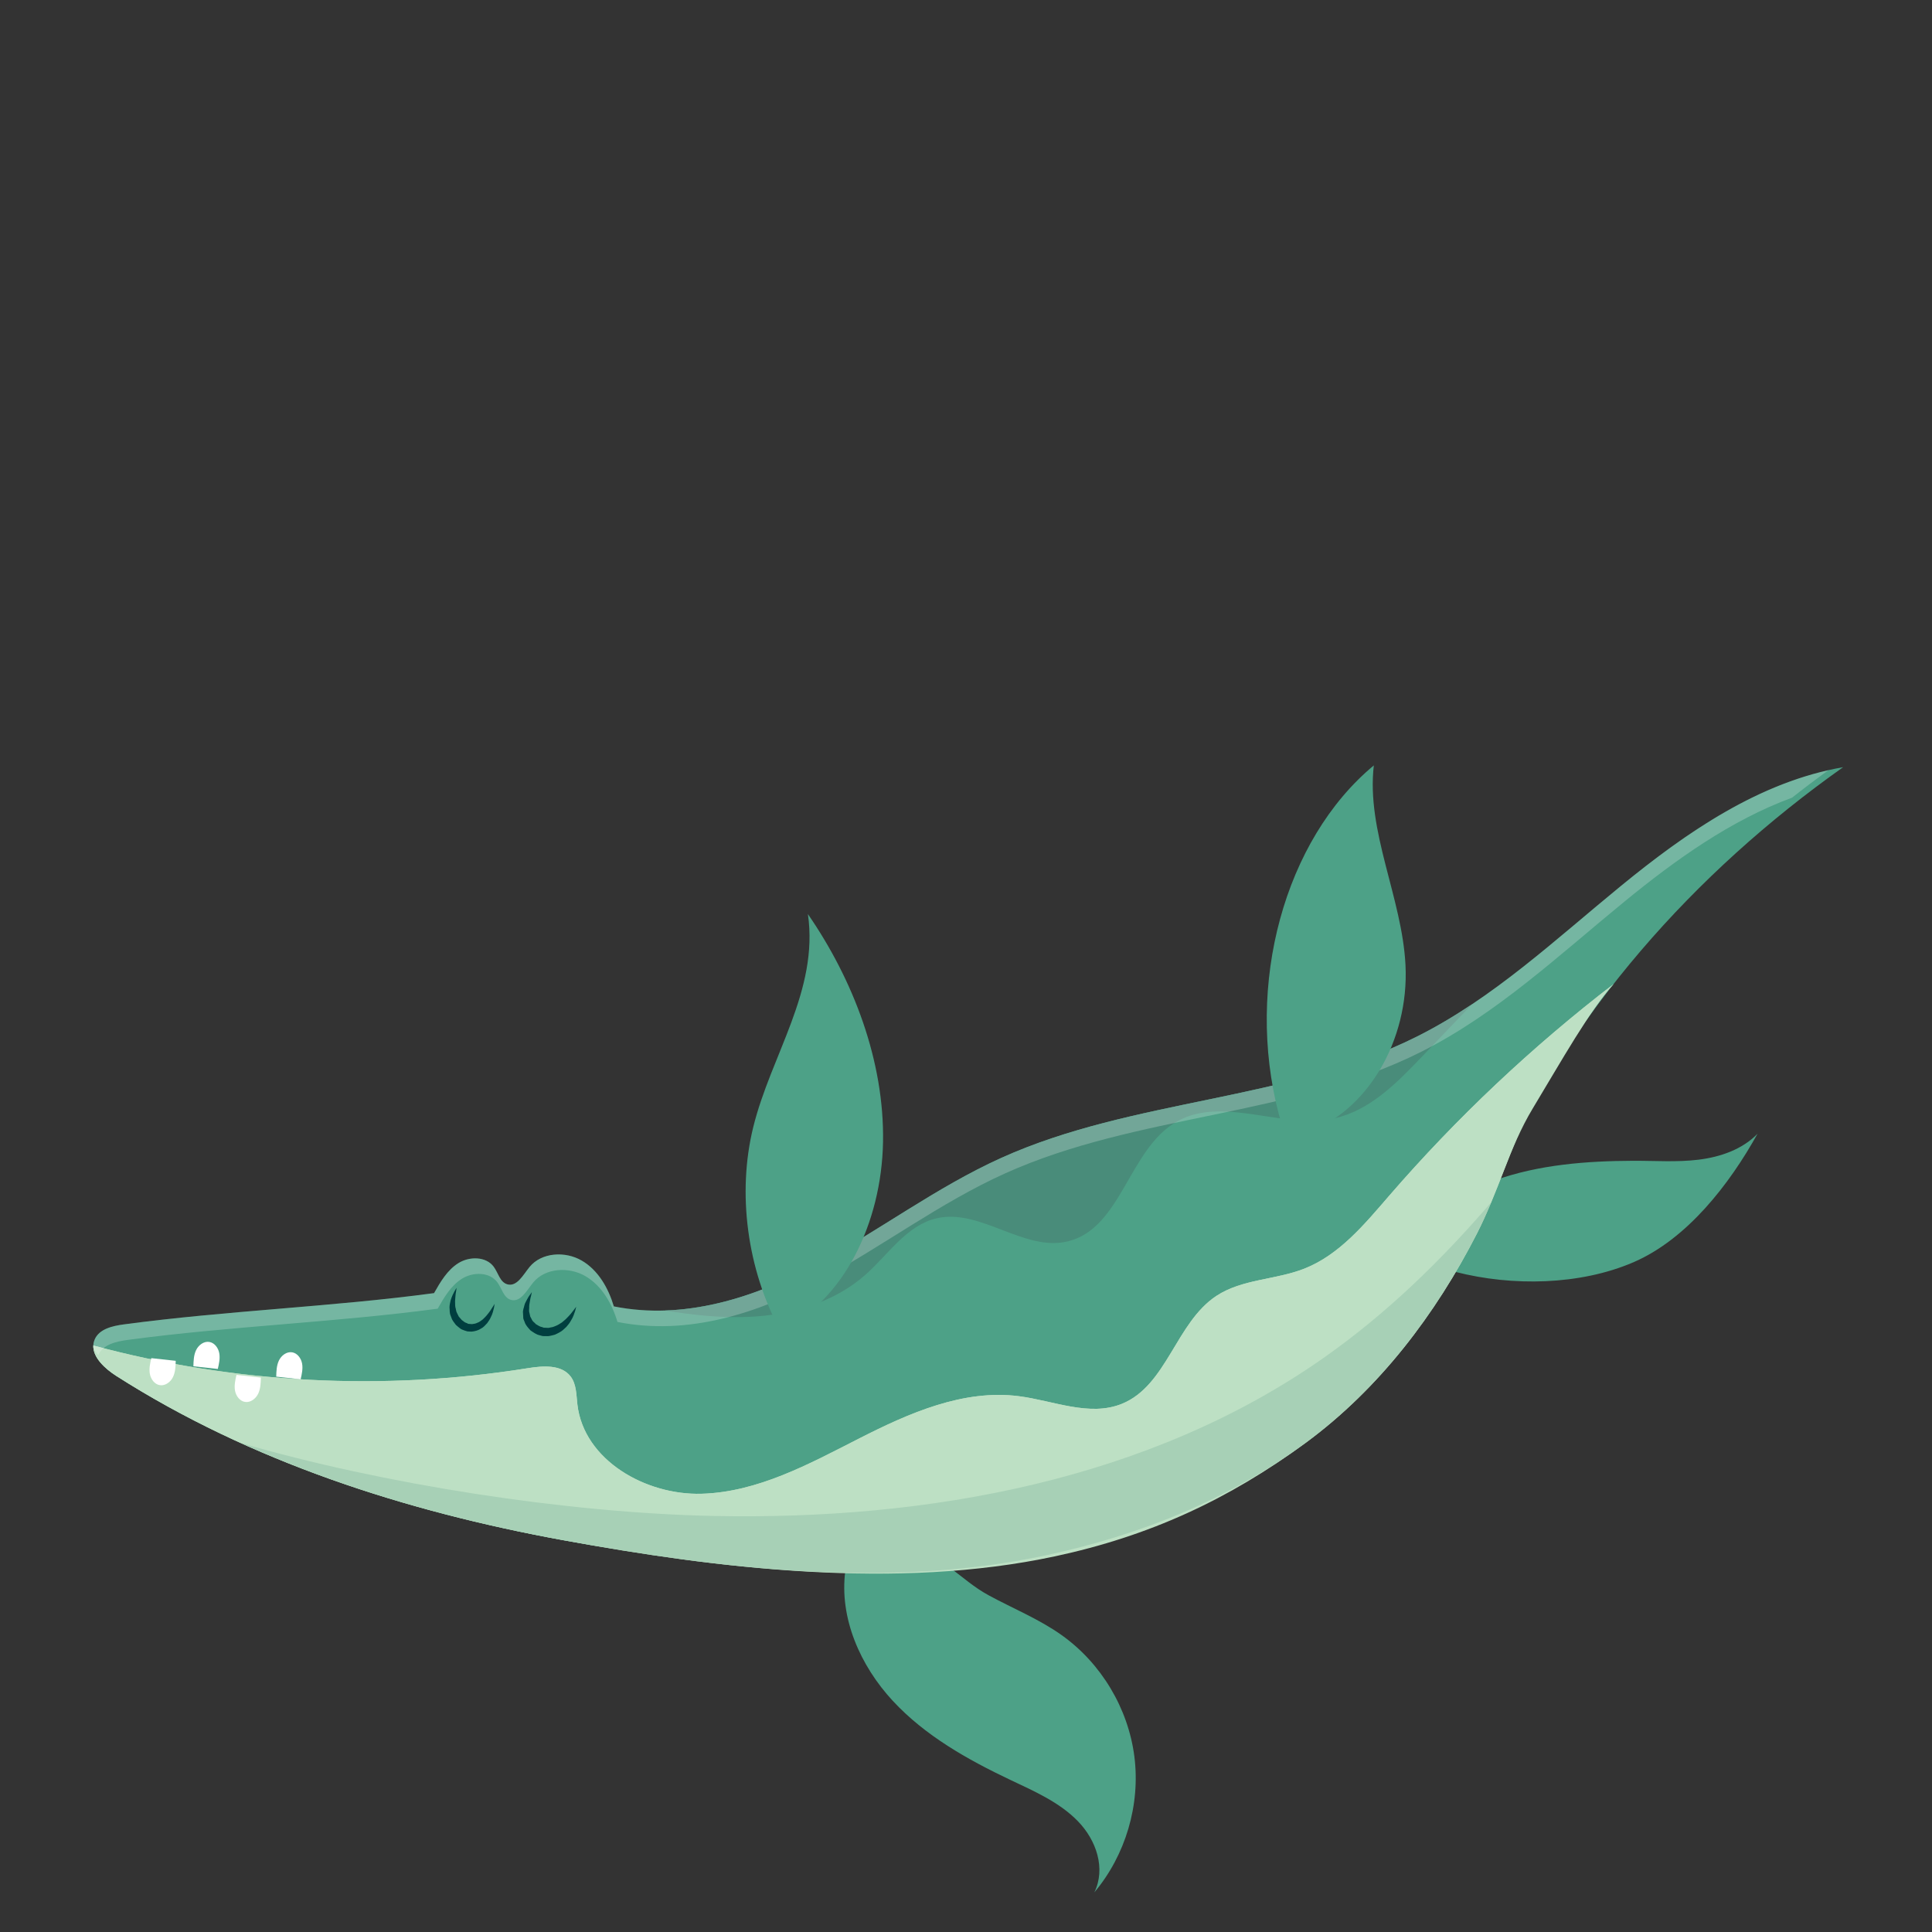 <?xml version="1.0" encoding="utf-8"?>
<!-- Generator: Adobe Illustrator 16.0.4, SVG Export Plug-In . SVG Version: 6.00 Build 0)  -->
<!DOCTYPE svg PUBLIC "-//W3C//DTD SVG 1.1//EN" "http://www.w3.org/Graphics/SVG/1.1/DTD/svg11.dtd">
<svg version="1.1" id="Layer_1" xmlns="http://www.w3.org/2000/svg" xmlns:xlink="http://www.w3.org/1999/xlink" x="0px" y="0px"
	 width="170px" height="170px" viewBox="0 0 170 170" enable-background="new 0 0 170 170" xml:space="preserve">
<rect x="0" y="0" width="170" height="170" fill="#333333" stroke="none"/>
<title>Artboard 9</title>
<g>
	<path fill="#4DA187" d="M149.467,102.042c-1.912,0.236-3.846,0.089-5.771,0.097c-4.092,0.016-8.328,0.34-12.178,1.727
		c6.499-14.664,17.568-27.094,30.662-36.36c-7.35,1.283-13.746,5.702-19.522,10.425s-11.29,9.925-17.96,13.27
		c-11.387,5.711-24.975,5.444-36.585,10.683c-5.708,2.576-10.755,6.402-16.266,9.375c-5.511,2.973-11.694,4.921-17.834,3.693
		c-0.481-1.611-1.373-3.186-2.825-4.031s-3.535-0.734-4.596,0.569c-0.559,0.688-1.11,1.768-1.96,1.517
		c-0.639-0.188-0.792-1.004-1.186-1.54c-0.68-0.923-2.136-0.929-3.109-0.323s-1.578,1.645-2.144,2.641
		c-9.045,1.213-18.228,1.535-27.273,2.748c-1.01,0.135-2.193,0.396-2.59,1.334c-0.529,1.252,0.763,2.477,1.909,3.208
		c18.863,12.035,43.049,16.229,64.142,17.155c-0.544,4.151,1.327,8.351,4.171,11.424c2.845,3.073,6.577,5.172,10.36,6.967
		c2.109,1,4.312,1.959,5.938,3.634s2.463,4.155,1.445,6.257c2.752-3.27,4.061-7.712,3.521-11.951
		c-0.54-4.239-2.92-8.212-6.404-10.688c-1.992-1.416-4.285-2.339-6.432-3.508c-1.264-0.688-2.206-1.542-3.362-2.397
		c17.863-0.46,34.972-10.916,44.481-26.044c4.963,1.27,10.922,1.174,15.627-0.854s8.438-6.833,10.924-11.312
		C153.311,101.14,151.377,101.807,149.467,102.042z"/>
	<path fill="#BDE0C4" d="M122.23,105.223c-2.173,2.514-4.393,5.211-7.488,6.419c-2.516,0.981-5.445,0.899-7.703,2.382
		c-3.569,2.347-4.359,7.887-8.314,9.498c-2.854,1.162-6.022-0.277-9.078-0.669c-4.888-0.626-9.677,1.493-14.068,3.731
		c-4.391,2.239-8.902,4.709-13.828,4.854c-4.927,0.146-10.363-2.942-10.943-7.837c-0.101-0.852-0.075-1.783-0.589-2.471
		c-0.816-1.088-2.455-0.953-3.798-0.737c-12.687,2.034-25.802,1.345-38.208-1.999c-0.046,1.06,1.042,2.051,2.026,2.679
		c11.831,7.548,25.466,11.911,39.195,14.428c13.862,2.541,28.678,4.335,42.595,1.356c8.278-1.771,16.066-4.891,22.885-9.919
		c6.475-4.775,11.404-11.283,15.047-18.405c1.822-3.561,2.918-7.46,4.699-11.002c1.609-3.201,4.479-8.758,7.344-10.959
		C134.807,92.103,128.167,98.357,122.23,105.223z"/>
	<path fill="#BDE0C4" d="M122.23,105.223c-2.173,2.514-4.393,5.211-7.488,6.419c-2.516,0.981-5.445,0.899-7.703,2.382
		c-3.569,2.347-4.359,7.887-8.314,9.498c-2.854,1.162-6.022-0.277-9.078-0.669c-4.888-0.626-9.677,1.493-14.068,3.731
		c-4.391,2.239-8.902,4.709-13.828,4.854c-4.927,0.146-10.363-2.942-10.943-7.837c-0.101-0.852-0.075-1.783-0.589-2.471
		c-0.816-1.088-2.455-0.953-3.798-0.737c-12.687,2.034-25.802,1.345-38.208-1.999c-0.046,1.06,1.042,2.051,2.026,2.679
		c11.831,7.548,25.466,11.911,39.195,14.428c13.862,2.541,29.477,4.423,43.395,1.443c8.277-1.772,15.267-4.978,22.085-10.006
		c6.475-4.775,11.404-11.283,15.047-18.405c1.822-3.561,2.855-7.598,4.904-10.992c2.572-4.264,5.003-8.619,7.139-10.969
		C134.807,92.103,128.167,98.357,122.23,105.223z"/>
	<path fill="#003E3F" d="M40.174,113.314c0,0-0.01,0.122-0.044,0.33c-0.048,0.207-0.061,0.509-0.089,0.843
		c0.015,0.169-0.003,0.351,0.026,0.53c0.058,0.166,0.062,0.39,0.147,0.52l0.151,0.306c0.06,0.083,0.124,0.13,0.176,0.202
		c0.045,0.072,0.114,0.133,0.2,0.186c0.081,0.047,0.147,0.133,0.236,0.154c0.063,0.028,0.215,0.075,0.202,0.1l0.353,0.028
		c0.182-0.032,0.305-0.032,0.49-0.128c0.172-0.054,0.329-0.203,0.457-0.285c0.142-0.146,0.295-0.278,0.383-0.405
		c0.209-0.244,0.382-0.507,0.484-0.683c0.107-0.179,0.178-0.281,0.178-0.281s-0.014,0.121-0.055,0.331
		c-0.055,0.208-0.103,0.507-0.288,0.857c-0.083,0.189-0.195,0.343-0.314,0.51c-0.177,0.182-0.318,0.37-0.563,0.487
		c-0.197,0.139-0.537,0.236-0.815,0.256l-0.354-0.017c-0.235-0.059-0.304-0.102-0.463-0.158c-0.144-0.048-0.235-0.161-0.353-0.241
		c-0.115-0.08-0.218-0.178-0.302-0.306c-0.086-0.116-0.184-0.241-0.24-0.354l-0.119-0.318c-0.12-0.272-0.073-0.504-0.104-0.736
		c-0.001-0.225,0.064-0.43,0.097-0.617c0.111-0.363,0.252-0.641,0.353-0.822C40.106,113.416,40.174,113.314,40.174,113.314z"/>
	<path fill="#003E3F" d="M46.798,113.699c0,0-0.022,0.133-0.077,0.355c-0.029,0.109-0.068,0.245-0.086,0.398
		c-0.014,0.154-0.069,0.32-0.07,0.501c0.017,0.179-0.047,0.376,0.019,0.56c0.021,0.092,0.042,0.186,0.062,0.281
		c0,0,0.026,0.093-0.002,0.025l0.127,0.237c0.102,0.265,0.272,0.305,0.376,0.455c0.181,0.099,0.346,0.233,0.551,0.263l0.144,0.051
		c-0.041,0.004,0.1,0.005,0.141,0.008c0.119-0.004,0.278,0.027,0.362-0.004c0.09-0.026,0.18-0.041,0.274-0.053
		c0.097-0.029,0.196-0.076,0.294-0.111c0.189-0.073,0.38-0.207,0.526-0.298c0.167-0.147,0.345-0.274,0.453-0.404
		c0.252-0.244,0.463-0.509,0.591-0.689c0.132-0.184,0.219-0.288,0.219-0.288s-0.026,0.129-0.09,0.354
		c-0.078,0.219-0.16,0.539-0.394,0.898c-0.106,0.197-0.242,0.352-0.386,0.522c-0.195,0.185-0.371,0.362-0.62,0.489
		c-0.124,0.062-0.243,0.133-0.379,0.188c-0.149,0.044-0.306,0.085-0.464,0.114c-0.163,0.036-0.266,0.01-0.402,0.018
		c-0.087-0.005-0.078,0.011-0.244-0.012l-0.227-0.062c-0.315-0.064-0.562-0.261-0.814-0.428c-0.224-0.234-0.46-0.52-0.511-0.729
		l-0.102-0.249c-0.041-0.125-0.016-0.094-0.026-0.148c-0.007-0.135-0.014-0.268-0.021-0.396c-0.036-0.259,0.083-0.475,0.119-0.681
		c0.047-0.204,0.161-0.362,0.23-0.511c0.072-0.149,0.151-0.262,0.214-0.358C46.715,113.805,46.798,113.699,46.798,113.699z"/>
	<path fill="#FFFFFF" d="M19.166,120.456c0.106-0.458,0.212-0.932,0.126-1.394c-0.086-0.463-0.417-0.913-0.882-0.984
		c-0.479-0.074-0.942,0.281-1.153,0.718s-0.227,0.939-0.239,1.425C17.741,120.295,18.442,120.381,19.166,120.456z"/>
	<path fill="#FFFFFF" d="M26.453,121.369c0.106-0.458,0.213-0.932,0.127-1.395c-0.086-0.461-0.417-0.912-0.882-0.984
		c-0.479-0.073-0.942,0.281-1.153,0.719c-0.21,0.438-0.227,0.939-0.239,1.424C25.028,121.209,25.73,121.294,26.453,121.369z"/>
	<path fill="#FFFFFF" d="M20.808,120.979c-0.106,0.459-0.212,0.932-0.127,1.395c0.086,0.462,0.417,0.912,0.882,0.984
		c0.479,0.074,0.942-0.281,1.153-0.719c0.21-0.437,0.227-0.939,0.239-1.424C22.232,121.14,21.531,121.055,20.808,120.979z"/>
	<path fill="#FFFFFF" d="M13.314,119.506c-0.106,0.457-0.212,0.932-0.126,1.394s0.417,0.913,0.882,0.984
		c0.48,0.073,0.942-0.281,1.153-0.718c0.211-0.438,0.227-0.939,0.239-1.425C14.738,119.666,14.037,119.58,13.314,119.506z"/>
	<path fill="#498C7A" d="M129.539,88.356c-1.557,1.04-3.162,2.001-4.842,2.844c-11.387,5.711-24.975,5.444-36.585,10.683
		c-5.708,2.576-10.755,6.402-16.266,9.375c-4.172,2.251-8.729,3.91-13.361,4.053c2.428,0.395,4.87,0.666,7.323,0.566
		c3.739-0.151,7.56-1.236,10.358-3.721c2.011-1.786,3.611-4.335,6.229-4.951c3.879-0.914,7.712,2.972,11.581,2.021
		c4.719-1.157,5.344-8.139,9.57-10.535c4.083-2.314,9.273,0.716,13.859-0.285c3.088-0.674,5.461-3.068,7.645-5.354
		C126.547,91.487,128.043,89.922,129.539,88.356z"/>
	<g opacity="0.23">
		<path fill="#FFFFFF" d="M142.657,77.931c-5.776,4.723-11.29,9.925-17.96,13.27c-11.387,5.711-24.975,5.444-36.585,10.683
			c-5.708,2.576-10.755,6.402-16.266,9.375c-5.511,2.973-11.694,4.921-17.834,3.693c-0.481-1.611-1.373-3.186-2.825-4.031
			s-3.535-0.734-4.596,0.569c-0.559,0.688-1.11,1.768-1.96,1.517c-0.639-0.188-0.792-1.004-1.186-1.54
			c-0.68-0.923-2.136-0.929-3.109-0.323s-1.578,1.645-2.144,2.641c-9.045,1.213-18.228,1.535-27.273,2.748
			c-1.01,0.135-2.193,0.396-2.59,1.334c-0.095,0.226-0.129,0.449-0.118,0.67c0.102,0.246,0.254,0.479,0.437,0.703
			c0.397-0.939,1.582-1.204,2.591-1.34c9.045-1.213,18.229-1.534,27.274-2.748c0.566-0.996,1.17-2.034,2.143-2.64
			c0.973-0.606,2.43-0.601,3.109,0.323c0.395,0.535,0.548,1.352,1.186,1.54c0.85,0.251,1.401-0.829,1.96-1.517
			c1.061-1.305,3.143-1.416,4.596-0.57s2.344,2.421,2.826,4.031c6.14,1.229,12.323-0.72,17.834-3.693
			c5.511-2.973,10.558-6.799,16.265-9.374c11.611-5.238,25.199-4.973,36.586-10.684c6.669-3.345,12.184-8.546,17.96-13.27
			c4.478-3.661,9.329-7.132,14.708-9.109c1.049-0.829,2.115-1.632,3.193-2.42C154.071,69.317,148.09,73.488,142.657,77.931z"/>
	</g>
	<path fill="#4DA187" d="M66.276,99.191c1.565-6.363,5.778-12.016,4.814-18.758c3.989,5.776,6.735,12.935,6.609,20.056
		c-0.126,7.122-3.487,14.047-9.047,16.579C65.741,111.68,64.851,104.984,66.276,99.191z"/>
	<path fill="#4DA187" d="M113.439,99.684c-0.517-0.312-0.752-1.021-0.92-1.664c-2.975-11.391,0.504-24.141,8.367-30.672
		c-0.68,5.798,2.486,11.64,2.786,17.567c0.339,6.665-3.417,12.974-8.792,14.771C114.416,99.84,113.891,99.958,113.439,99.684z"/>
	<g opacity="0.19">
		<path fill="#498C7A" d="M131.222,105.786c-4.374,5.087-9.163,9.754-14.653,13.624c-15.4,10.855-34.947,14.369-53.786,13.981
			c-12.977-0.267-29.149-2.796-41.615-6.429c8.978,4.072,18.597,6.766,28.265,8.538c13.862,2.541,28.678,4.335,42.595,1.356
			c8.278-1.771,16.066-4.891,22.885-9.919c6.475-4.775,11.404-11.283,15.047-18.405
			C130.419,107.635,130.832,106.716,131.222,105.786z"/>
	</g>
</g>
</svg>
